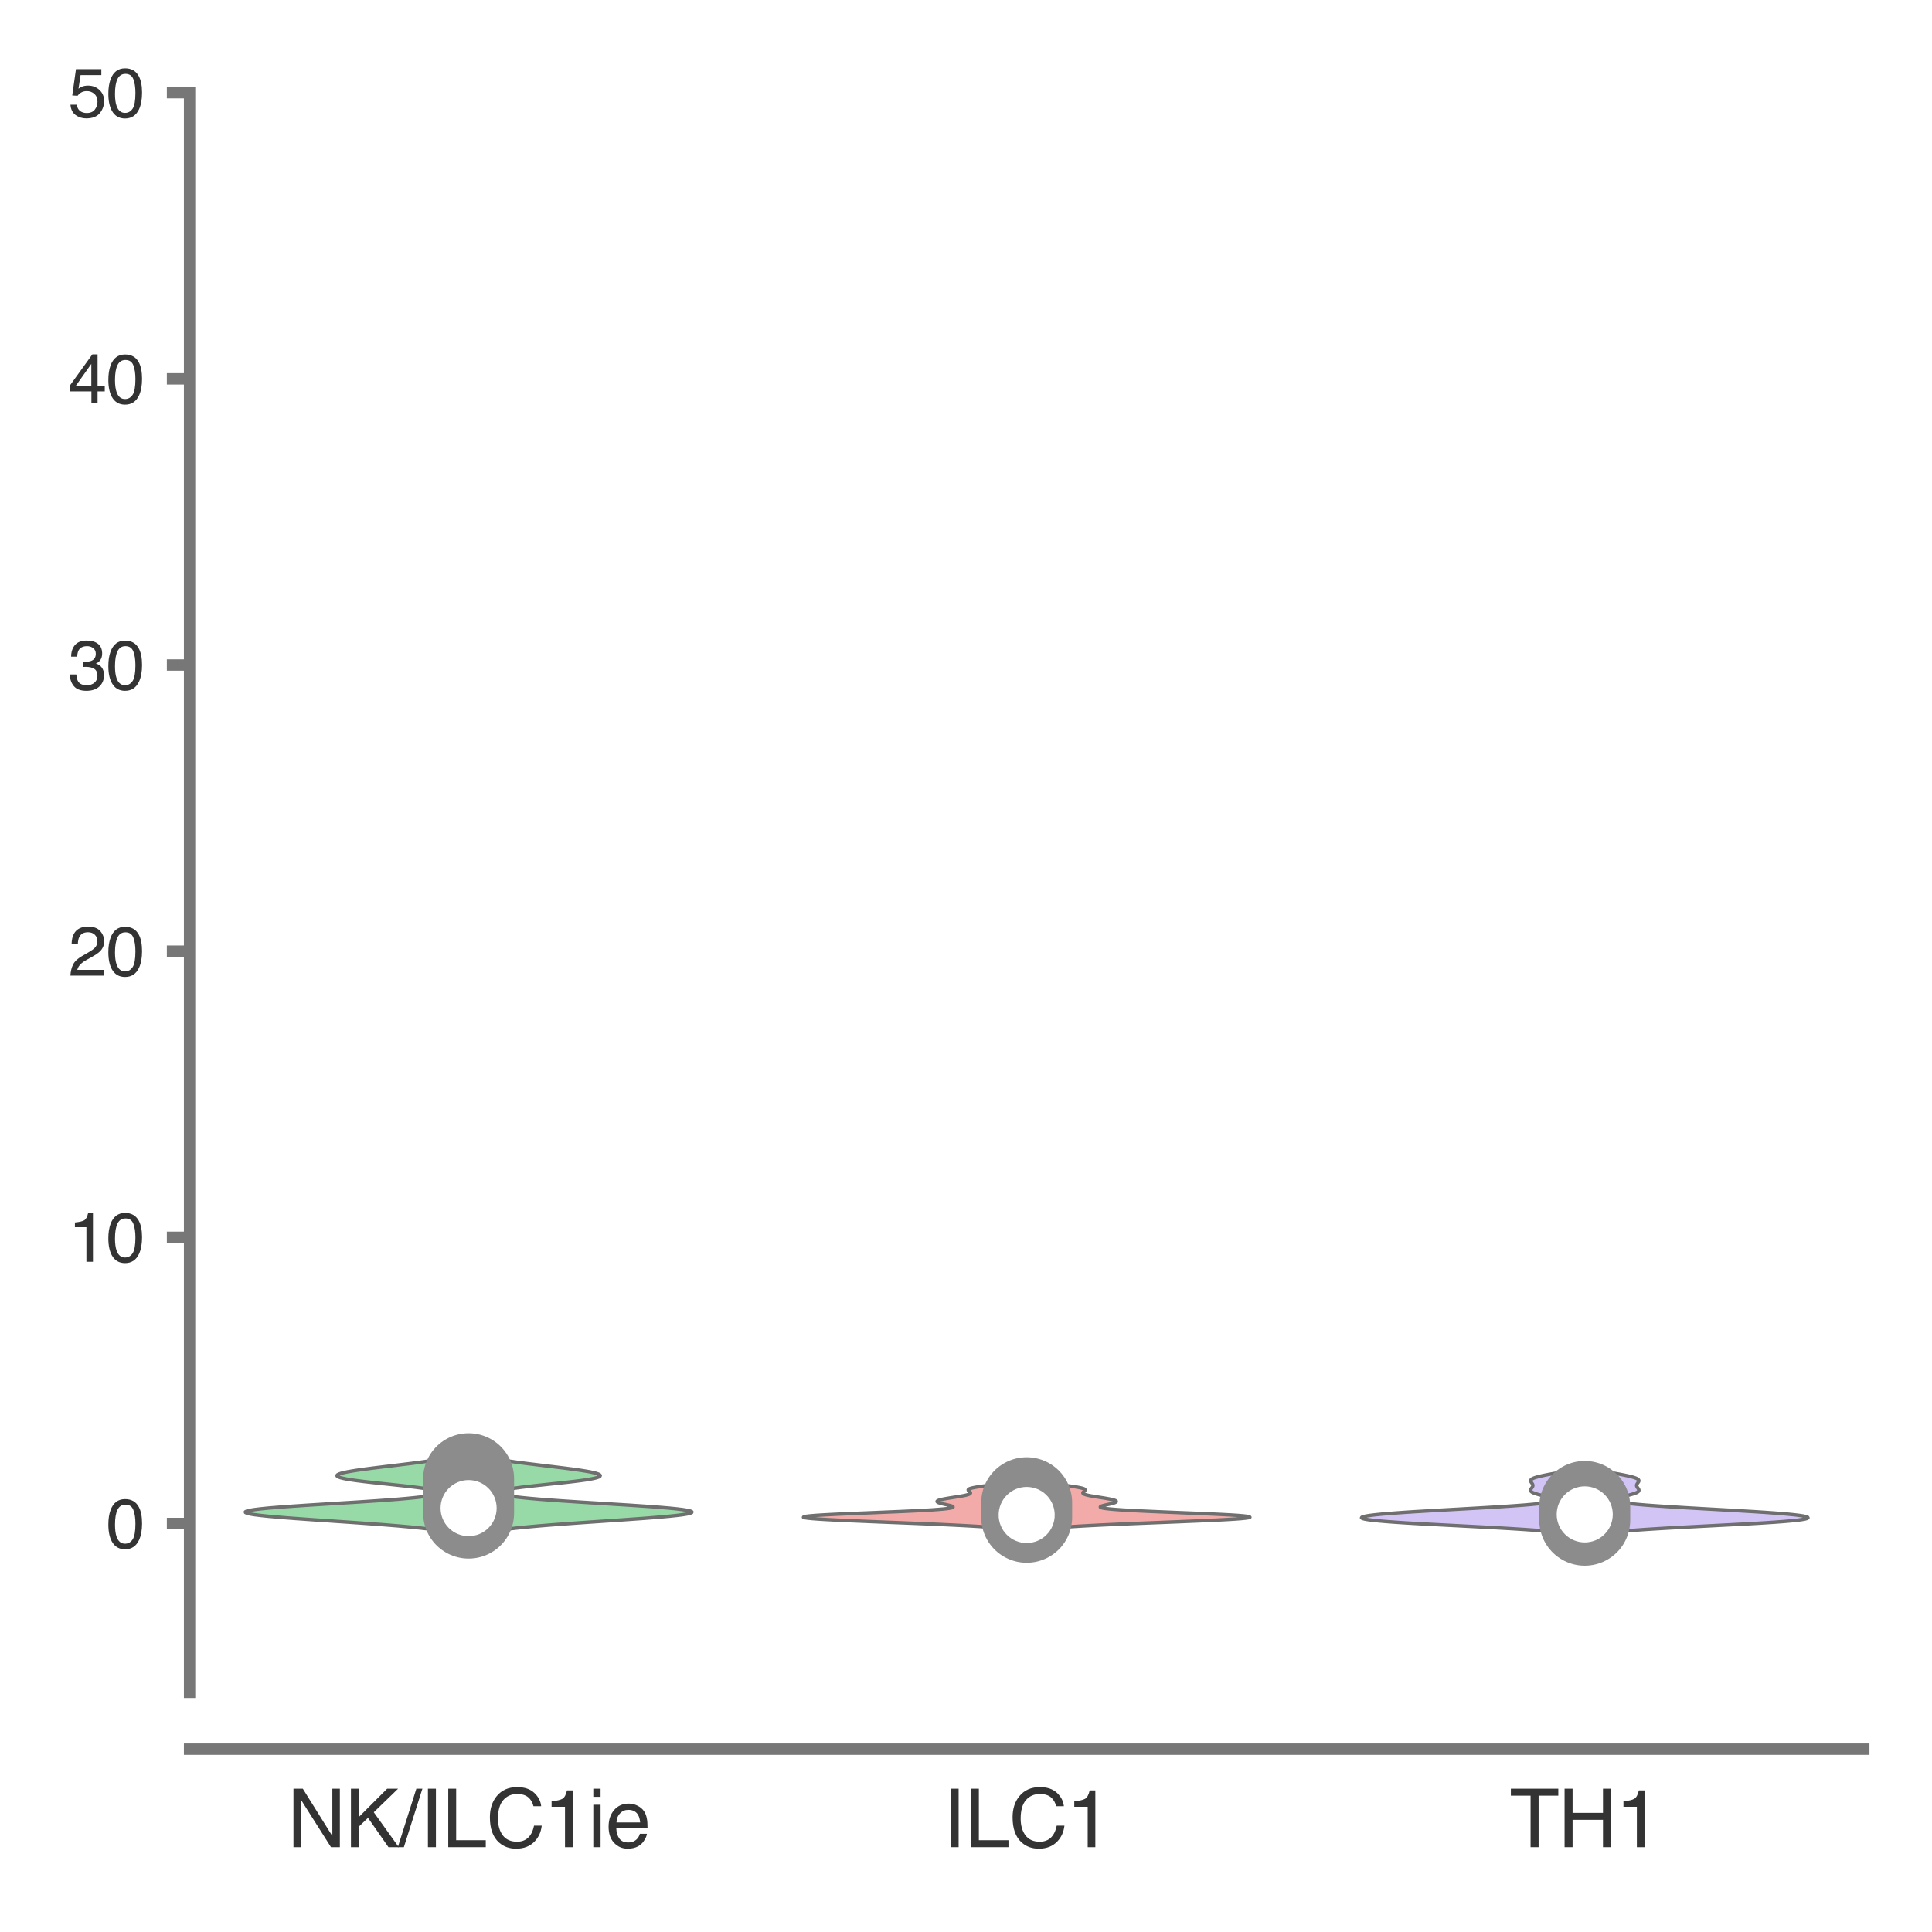 <?xml version="1.0" encoding="utf-8" standalone="no"?>
<!DOCTYPE svg PUBLIC "-//W3C//DTD SVG 1.1//EN"
  "http://www.w3.org/Graphics/SVG/1.1/DTD/svg11.dtd">
<svg xmlns:xlink="http://www.w3.org/1999/xlink" width="84.96pt" height="84.96pt" viewBox="0 0 84.96 84.96" xmlns="http://www.w3.org/2000/svg" version="1.1">
 <defs>
  <style type="text/css">*{stroke-linejoin: round; stroke-linecap: butt}</style>
 </defs>
 <g id="figure_1">
  <g id="patch_1">
   <path d="M 0 84.96 
L 84.96 84.96 
L 84.96 0 
L 0 0 
z
" style="fill: #ffffff"/>
  </g>
  <g id="axes_1">
   <g id="patch_2">
    <path d="M 8.337 74.42 
L 81.96 74.42 
L 81.96 4.076 
L 8.337 4.076 
z
" style="fill: #ffffff"/>
   </g>
   <g id="matplotlib.axis_1">
    <g id="xtick_1">
     <g id="text_1">
      <!-- NK/ILC1ie -->
      <g style="fill: #333333" transform="translate(12.632 81.23) scale(0.035 -0.035)">
       <defs>
        <path id="Helvetica-4e" d="M 488 4591 
L 1222 4591 
L 3541 872 
L 3541 4591 
L 4131 4591 
L 4131 0 
L 3434 0 
L 1081 3716 
L 1081 0 
L 488 0 
L 488 4591 
z
M 2269 4591 
L 2269 4591 
z
" transform="scale(0.016)"/>
        <path id="Helvetica-4b" d="M 488 4591 
L 1094 4591 
L 1094 2353 
L 3331 4591 
L 4191 4591 
L 2281 2741 
L 4244 0 
L 3434 0 
L 1828 2303 
L 1094 1600 
L 1094 0 
L 488 0 
L 488 4591 
z
" transform="scale(0.016)"/>
        <path id="Helvetica-2f" d="M 1456 4591 
L 1931 4591 
L 475 0 
L 0 0 
L 1456 4591 
z
" transform="scale(0.016)"/>
        <path id="Helvetica-49" d="M 628 4591 
L 1256 4591 
L 1256 0 
L 628 0 
L 628 4591 
z
" transform="scale(0.016)"/>
        <path id="Helvetica-4c" d="M 488 4591 
L 1109 4591 
L 1109 547 
L 3434 547 
L 3434 0 
L 488 0 
L 488 4591 
z
" transform="scale(0.016)"/>
        <path id="Helvetica-43" d="M 2422 4716 
Q 3294 4716 3775 4256 
Q 4256 3797 4309 3213 
L 3703 3213 
Q 3600 3656 3292 3915 
Q 2984 4175 2428 4175 
Q 1750 4175 1333 3698 
Q 916 3222 916 2238 
Q 916 1431 1292 929 
Q 1669 428 2416 428 
Q 3103 428 3463 956 
Q 3653 1234 3747 1688 
L 4353 1688 
Q 4272 963 3816 472 
Q 3269 -119 2341 -119 
Q 1541 -119 997 366 
Q 281 1006 281 2344 
Q 281 3359 819 4009 
Q 1400 4716 2422 4716 
z
M 2297 4716 
L 2297 4716 
z
" transform="scale(0.016)"/>
        <path id="Helvetica-31" d="M 613 3169 
L 613 3600 
Q 1222 3659 1462 3798 
Q 1703 3938 1822 4456 
L 2266 4456 
L 2266 0 
L 1666 0 
L 1666 3169 
L 613 3169 
z
" transform="scale(0.016)"/>
        <path id="Helvetica-69" d="M 413 3331 
L 984 3331 
L 984 0 
L 413 0 
L 413 3331 
z
M 413 4591 
L 984 4591 
L 984 3953 
L 413 3953 
L 413 4591 
z
" transform="scale(0.016)"/>
        <path id="Helvetica-65" d="M 1806 3422 
Q 2163 3422 2497 3255 
Q 2831 3088 3006 2822 
Q 3175 2569 3231 2231 
Q 3281 2000 3281 1494 
L 828 1494 
Q 844 984 1069 676 
Q 1294 369 1766 369 
Q 2206 369 2469 659 
Q 2619 828 2681 1050 
L 3234 1050 
Q 3213 866 3089 639 
Q 2966 413 2813 269 
Q 2556 19 2178 -69 
Q 1975 -119 1719 -119 
Q 1094 -119 659 336 
Q 225 791 225 1609 
Q 225 2416 662 2919 
Q 1100 3422 1806 3422 
z
M 2703 1941 
Q 2669 2306 2544 2525 
Q 2313 2931 1772 2931 
Q 1384 2931 1121 2651 
Q 859 2372 844 1941 
L 2703 1941 
z
M 1753 3428 
L 1753 3428 
z
" transform="scale(0.016)"/>
       </defs>
       <use xlink:href="#Helvetica-4e"/>
       <use xlink:href="#Helvetica-4b" x="72.217"/>
       <use xlink:href="#Helvetica-2f" x="138.916"/>
       <use xlink:href="#Helvetica-49" x="166.699"/>
       <use xlink:href="#Helvetica-4c" x="194.482"/>
       <use xlink:href="#Helvetica-43" x="250.098"/>
       <use xlink:href="#Helvetica-31" x="322.314"/>
       <use xlink:href="#Helvetica-69" x="377.93"/>
       <use xlink:href="#Helvetica-65" x="400.146"/>
      </g>
     </g>
    </g>
    <g id="xtick_2">
     <g id="text_2">
      <!-- ILC1 -->
      <g style="fill: #333333" transform="translate(41.452 81.23) scale(0.035 -0.035)">
       <use xlink:href="#Helvetica-49"/>
       <use xlink:href="#Helvetica-4c" x="27.783"/>
       <use xlink:href="#Helvetica-43" x="83.398"/>
       <use xlink:href="#Helvetica-31" x="155.615"/>
      </g>
     </g>
    </g>
    <g id="xtick_3">
     <g id="text_3">
      <!-- TH1 -->
      <g style="fill: #333333" transform="translate(66.383 81.23) scale(0.035 -0.035)">
       <defs>
        <path id="Helvetica-54" d="M 3828 4591 
L 3828 4044 
L 2281 4044 
L 2281 0 
L 1650 0 
L 1650 4044 
L 103 4044 
L 103 4591 
L 3828 4591 
z
" transform="scale(0.016)"/>
        <path id="Helvetica-48" d="M 503 4591 
L 1131 4591 
L 1131 2694 
L 3519 2694 
L 3519 4591 
L 4147 4591 
L 4147 0 
L 3519 0 
L 3519 2147 
L 1131 2147 
L 1131 0 
L 503 0 
L 503 4591 
z
" transform="scale(0.016)"/>
       </defs>
       <use xlink:href="#Helvetica-54"/>
       <use xlink:href="#Helvetica-48" x="61.084"/>
       <use xlink:href="#Helvetica-31" x="133.301"/>
      </g>
     </g>
    </g>
   </g>
   <g id="matplotlib.axis_2">
    <g id="ytick_1">
     <g id="line2d_1">
      <defs>
       <path id="m9b70156ddd" d="M 0 0 
L -1 0 
" style="stroke: #777777; stroke-width: 0.5"/>
      </defs>
      <g>
       <use xlink:href="#m9b70156ddd" x="8.337" y="66.995" style="fill: #777777; stroke: #777777; stroke-width: 0.5"/>
      </g>
     </g>
     <g id="text_4">
      <!-- 0 -->
      <g style="fill: #333333" transform="translate(4.669 68.071) scale(0.03 -0.03)">
       <defs>
        <path id="Helvetica-30" d="M 1731 4475 
Q 2600 4475 2988 3759 
Q 3288 3206 3288 2244 
Q 3288 1331 3016 734 
Q 2622 -122 1728 -122 
Q 922 -122 528 578 
Q 200 1163 200 2147 
Q 200 2909 397 3456 
Q 766 4475 1731 4475 
z
M 1725 391 
Q 2163 391 2422 778 
Q 2681 1166 2681 2222 
Q 2681 2984 2493 3476 
Q 2306 3969 1766 3969 
Q 1269 3969 1039 3501 
Q 809 3034 809 2125 
Q 809 1441 956 1025 
Q 1181 391 1725 391 
z
" transform="scale(0.016)"/>
       </defs>
       <use xlink:href="#Helvetica-30"/>
      </g>
     </g>
    </g>
    <g id="ytick_2">
     <g id="line2d_2">
      <g>
       <use xlink:href="#m9b70156ddd" x="8.337" y="54.411" style="fill: #777777; stroke: #777777; stroke-width: 0.5"/>
      </g>
     </g>
     <g id="text_5">
      <!-- 10 -->
      <g style="fill: #333333" transform="translate(3 55.487) scale(0.03 -0.03)">
       <use xlink:href="#Helvetica-31"/>
       <use xlink:href="#Helvetica-30" x="55.615"/>
      </g>
     </g>
    </g>
    <g id="ytick_3">
     <g id="line2d_3">
      <g>
       <use xlink:href="#m9b70156ddd" x="8.337" y="41.828" style="fill: #777777; stroke: #777777; stroke-width: 0.5"/>
      </g>
     </g>
     <g id="text_6">
      <!-- 20 -->
      <g style="fill: #333333" transform="translate(3 42.904) scale(0.03 -0.03)">
       <defs>
        <path id="Helvetica-32" d="M 200 0 
Q 231 578 439 1006 
Q 647 1434 1250 1784 
L 1850 2131 
Q 2253 2366 2416 2531 
Q 2672 2791 2672 3125 
Q 2672 3516 2437 3745 
Q 2203 3975 1813 3975 
Q 1234 3975 1013 3538 
Q 894 3303 881 2888 
L 309 2888 
Q 319 3472 525 3841 
Q 891 4491 1816 4491 
Q 2584 4491 2939 4075 
Q 3294 3659 3294 3150 
Q 3294 2613 2916 2231 
Q 2697 2009 2131 1694 
L 1703 1456 
Q 1397 1288 1222 1134 
Q 909 863 828 531 
L 3272 531 
L 3272 0 
L 200 0 
z
" transform="scale(0.016)"/>
       </defs>
       <use xlink:href="#Helvetica-32"/>
       <use xlink:href="#Helvetica-30" x="55.615"/>
      </g>
     </g>
    </g>
    <g id="ytick_4">
     <g id="line2d_4">
      <g>
       <use xlink:href="#m9b70156ddd" x="8.337" y="29.244" style="fill: #777777; stroke: #777777; stroke-width: 0.5"/>
      </g>
     </g>
     <g id="text_7">
      <!-- 30 -->
      <g style="fill: #333333" transform="translate(3 30.32) scale(0.03 -0.03)">
       <defs>
        <path id="Helvetica-33" d="M 1663 -122 
Q 869 -122 511 314 
Q 153 750 153 1375 
L 741 1375 
Q 778 941 903 744 
Q 1122 391 1694 391 
Q 2138 391 2406 628 
Q 2675 866 2675 1241 
Q 2675 1703 2392 1887 
Q 2109 2072 1606 2072 
Q 1550 2072 1492 2070 
Q 1434 2069 1375 2066 
L 1375 2563 
Q 1463 2553 1522 2550 
Q 1581 2547 1650 2547 
Q 1966 2547 2169 2647 
Q 2525 2822 2525 3272 
Q 2525 3606 2287 3787 
Q 2050 3969 1734 3969 
Q 1172 3969 956 3594 
Q 838 3388 822 3006 
L 266 3006 
Q 266 3506 466 3856 
Q 809 4481 1675 4481 
Q 2359 4481 2734 4176 
Q 3109 3872 3109 3294 
Q 3109 2881 2888 2625 
Q 2750 2466 2531 2375 
Q 2884 2278 3082 2001 
Q 3281 1725 3281 1325 
Q 3281 684 2859 281 
Q 2438 -122 1663 -122 
z
" transform="scale(0.016)"/>
       </defs>
       <use xlink:href="#Helvetica-33"/>
       <use xlink:href="#Helvetica-30" x="55.615"/>
      </g>
     </g>
    </g>
    <g id="ytick_5">
     <g id="line2d_5">
      <g>
       <use xlink:href="#m9b70156ddd" x="8.337" y="16.66" style="fill: #777777; stroke: #777777; stroke-width: 0.5"/>
      </g>
     </g>
     <g id="text_8">
      <!-- 40 -->
      <g style="fill: #333333" transform="translate(3 17.736) scale(0.03 -0.03)">
       <defs>
        <path id="Helvetica-34" d="M 2116 1584 
L 2116 3613 
L 681 1584 
L 2116 1584 
z
M 2125 0 
L 2125 1094 
L 163 1094 
L 163 1644 
L 2213 4488 
L 2688 4488 
L 2688 1584 
L 3347 1584 
L 3347 1094 
L 2688 1094 
L 2688 0 
L 2125 0 
z
" transform="scale(0.016)"/>
       </defs>
       <use xlink:href="#Helvetica-34"/>
       <use xlink:href="#Helvetica-30" x="55.615"/>
      </g>
     </g>
    </g>
    <g id="ytick_6">
     <g id="line2d_6">
      <g>
       <use xlink:href="#m9b70156ddd" x="8.337" y="4.076" style="fill: #777777; stroke: #777777; stroke-width: 0.5"/>
      </g>
     </g>
     <g id="text_9">
      <!-- 50 -->
      <g style="fill: #333333" transform="translate(3 5.152) scale(0.03 -0.03)">
       <defs>
        <path id="Helvetica-35" d="M 791 1141 
Q 847 659 1238 475 
Q 1438 381 1700 381 
Q 2200 381 2440 700 
Q 2681 1019 2681 1406 
Q 2681 1875 2395 2131 
Q 2109 2388 1709 2388 
Q 1419 2388 1211 2275 
Q 1003 2163 856 1963 
L 369 1991 
L 709 4400 
L 3034 4400 
L 3034 3856 
L 1131 3856 
L 941 2613 
Q 1097 2731 1238 2791 
Q 1488 2894 1816 2894 
Q 2431 2894 2859 2497 
Q 3288 2100 3288 1491 
Q 3288 856 2895 371 
Q 2503 -113 1644 -113 
Q 1097 -113 676 195 
Q 256 503 206 1141 
L 791 1141 
z
" transform="scale(0.016)"/>
       </defs>
       <use xlink:href="#Helvetica-35"/>
       <use xlink:href="#Helvetica-30" x="55.615"/>
      </g>
     </g>
    </g>
   </g>
   <g id="PolyCollection_1">
    <defs>
     <path id="m418633a459" d="M 21.711 -17.632 
L 19.503 -17.632 
L 19.298 -17.664 
L 19.067 -17.697 
L 18.809 -17.729 
L 18.522 -17.762 
L 18.208 -17.795 
L 17.866 -17.827 
L 17.498 -17.86 
L 17.104 -17.892 
L 16.686 -17.925 
L 16.248 -17.957 
L 15.793 -17.99 
L 15.325 -18.023 
L 14.848 -18.055 
L 14.368 -18.088 
L 13.891 -18.12 
L 13.423 -18.153 
L 12.972 -18.185 
L 12.544 -18.218 
L 12.148 -18.251 
L 11.789 -18.283 
L 11.476 -18.316 
L 11.215 -18.348 
L 11.011 -18.381 
L 10.87 -18.413 
L 10.796 -18.446 
L 10.791 -18.479 
L 10.856 -18.511 
L 10.992 -18.544 
L 11.195 -18.576 
L 11.464 -18.609 
L 11.792 -18.642 
L 12.173 -18.674 
L 12.601 -18.707 
L 13.066 -18.739 
L 13.561 -18.772 
L 14.075 -18.804 
L 14.6 -18.837 
L 15.126 -18.87 
L 15.645 -18.902 
L 16.148 -18.935 
L 16.63 -18.967 
L 17.082 -19 
L 17.5 -19.032 
L 17.88 -19.065 
L 18.218 -19.098 
L 18.512 -19.13 
L 18.761 -19.163 
L 18.962 -19.195 
L 19.117 -19.228 
L 19.225 -19.261 
L 19.287 -19.293 
L 19.303 -19.326 
L 19.276 -19.358 
L 19.206 -19.391 
L 19.097 -19.423 
L 18.949 -19.456 
L 18.767 -19.489 
L 18.553 -19.521 
L 18.31 -19.554 
L 18.044 -19.586 
L 17.76 -19.619 
L 17.461 -19.651 
L 17.154 -19.684 
L 16.845 -19.717 
L 16.54 -19.749 
L 16.245 -19.782 
L 15.965 -19.814 
L 15.707 -19.847 
L 15.475 -19.879 
L 15.274 -19.912 
L 15.106 -19.945 
L 14.976 -19.977 
L 14.884 -20.01 
L 14.831 -20.042 
L 14.818 -20.075 
L 14.843 -20.108 
L 14.905 -20.14 
L 15.002 -20.173 
L 15.131 -20.205 
L 15.289 -20.238 
L 15.472 -20.27 
L 15.678 -20.303 
L 15.904 -20.336 
L 16.145 -20.368 
L 16.398 -20.401 
L 16.66 -20.433 
L 16.929 -20.466 
L 17.2 -20.498 
L 17.471 -20.531 
L 17.739 -20.564 
L 18.001 -20.596 
L 18.256 -20.629 
L 18.501 -20.661 
L 18.734 -20.694 
L 18.954 -20.726 
L 19.16 -20.759 
L 19.35 -20.792 
L 19.524 -20.824 
L 19.681 -20.857 
L 21.533 -20.857 
L 21.533 -20.857 
L 21.691 -20.824 
L 21.865 -20.792 
L 22.055 -20.759 
L 22.26 -20.726 
L 22.48 -20.694 
L 22.713 -20.661 
L 22.958 -20.629 
L 23.213 -20.596 
L 23.476 -20.564 
L 23.744 -20.531 
L 24.015 -20.498 
L 24.286 -20.466 
L 24.554 -20.433 
L 24.816 -20.401 
L 25.07 -20.368 
L 25.311 -20.336 
L 25.536 -20.303 
L 25.742 -20.27 
L 25.926 -20.238 
L 26.084 -20.205 
L 26.213 -20.173 
L 26.309 -20.14 
L 26.371 -20.108 
L 26.397 -20.075 
L 26.383 -20.042 
L 26.331 -20.01 
L 26.239 -19.977 
L 26.108 -19.945 
L 25.941 -19.912 
L 25.739 -19.879 
L 25.507 -19.847 
L 25.249 -19.814 
L 24.97 -19.782 
L 24.675 -19.749 
L 24.369 -19.717 
L 24.06 -19.684 
L 23.754 -19.651 
L 23.455 -19.619 
L 23.17 -19.586 
L 22.904 -19.554 
L 22.662 -19.521 
L 22.448 -19.489 
L 22.265 -19.456 
L 22.118 -19.423 
L 22.008 -19.391 
L 21.939 -19.358 
L 21.911 -19.326 
L 21.928 -19.293 
L 21.99 -19.261 
L 22.098 -19.228 
L 22.252 -19.195 
L 22.454 -19.163 
L 22.702 -19.13 
L 22.996 -19.098 
L 23.335 -19.065 
L 23.715 -19.032 
L 24.133 -19 
L 24.585 -18.967 
L 25.066 -18.935 
L 25.57 -18.902 
L 26.088 -18.87 
L 26.615 -18.837 
L 27.139 -18.804 
L 27.654 -18.772 
L 28.148 -18.739 
L 28.614 -18.707 
L 29.041 -18.674 
L 29.423 -18.642 
L 29.751 -18.609 
L 30.019 -18.576 
L 30.223 -18.544 
L 30.358 -18.511 
L 30.424 -18.479 
L 30.419 -18.446 
L 30.344 -18.413 
L 30.204 -18.381 
L 30 -18.348 
L 29.739 -18.316 
L 29.425 -18.283 
L 29.067 -18.251 
L 28.67 -18.218 
L 28.242 -18.185 
L 27.791 -18.153 
L 27.324 -18.12 
L 26.847 -18.088 
L 26.367 -18.055 
L 25.89 -18.023 
L 25.422 -17.99 
L 24.966 -17.957 
L 24.528 -17.925 
L 24.111 -17.892 
L 23.717 -17.86 
L 23.348 -17.827 
L 23.006 -17.795 
L 22.692 -17.762 
L 22.406 -17.729 
L 22.148 -17.697 
L 21.916 -17.664 
L 21.711 -17.632 
z
" style="stroke: #6f6f6f; stroke-width: 0.15"/>
    </defs>
    <g clip-path="url(#ped4a1484a7)">
     <use xlink:href="#m418633a459" x="0" y="84.96" style="fill: #98daa7; stroke: #6f6f6f; stroke-width: 0.15"/>
    </g>
   </g>
   <g id="PolyCollection_2">
    <defs>
     <path id="m37a40183ee" d="M 46.231 -17.755 
L 44.066 -17.755 
L 43.849 -17.775 
L 43.604 -17.795 
L 43.327 -17.816 
L 43.02 -17.836 
L 42.683 -17.856 
L 42.314 -17.876 
L 41.917 -17.896 
L 41.492 -17.916 
L 41.043 -17.937 
L 40.573 -17.957 
L 40.085 -17.977 
L 39.586 -17.997 
L 39.081 -18.017 
L 38.576 -18.037 
L 38.08 -18.058 
L 37.599 -18.078 
L 37.143 -18.098 
L 36.72 -18.118 
L 36.339 -18.138 
L 36.008 -18.158 
L 35.735 -18.178 
L 35.528 -18.199 
L 35.392 -18.219 
L 35.332 -18.239 
L 35.349 -18.259 
L 35.445 -18.279 
L 35.617 -18.299 
L 35.862 -18.32 
L 36.173 -18.34 
L 36.542 -18.36 
L 36.959 -18.38 
L 37.413 -18.4 
L 37.893 -18.42 
L 38.385 -18.44 
L 38.877 -18.461 
L 39.358 -18.481 
L 39.815 -18.501 
L 40.24 -18.521 
L 40.624 -18.541 
L 40.962 -18.561 
L 41.248 -18.582 
L 41.482 -18.602 
L 41.662 -18.622 
L 41.791 -18.642 
L 41.871 -18.662 
L 41.908 -18.682 
L 41.907 -18.703 
L 41.875 -18.723 
L 41.817 -18.743 
L 41.742 -18.763 
L 41.656 -18.783 
L 41.566 -18.803 
L 41.477 -18.823 
L 41.395 -18.844 
L 41.323 -18.864 
L 41.267 -18.884 
L 41.228 -18.904 
L 41.209 -18.924 
L 41.21 -18.944 
L 41.233 -18.965 
L 41.277 -18.985 
L 41.341 -19.005 
L 41.424 -19.025 
L 41.522 -19.045 
L 41.634 -19.065 
L 41.755 -19.086 
L 41.882 -19.106 
L 42.011 -19.126 
L 42.137 -19.146 
L 42.256 -19.166 
L 42.366 -19.186 
L 42.461 -19.206 
L 42.54 -19.227 
L 42.602 -19.247 
L 42.644 -19.267 
L 42.669 -19.287 
L 42.677 -19.307 
L 42.672 -19.327 
L 42.656 -19.348 
L 42.633 -19.368 
L 42.61 -19.388 
L 42.59 -19.408 
L 42.578 -19.428 
L 42.578 -19.448 
L 42.594 -19.469 
L 42.628 -19.489 
L 42.682 -19.509 
L 42.758 -19.529 
L 42.853 -19.549 
L 42.967 -19.569 
L 43.097 -19.589 
L 43.241 -19.61 
L 43.394 -19.63 
L 43.553 -19.65 
L 43.715 -19.67 
L 43.875 -19.69 
L 44.03 -19.71 
L 44.178 -19.731 
L 44.316 -19.751 
L 45.98 -19.751 
L 45.98 -19.751 
L 46.119 -19.731 
L 46.267 -19.71 
L 46.422 -19.69 
L 46.582 -19.67 
L 46.743 -19.65 
L 46.903 -19.63 
L 47.056 -19.61 
L 47.199 -19.589 
L 47.33 -19.569 
L 47.444 -19.549 
L 47.539 -19.529 
L 47.614 -19.509 
L 47.669 -19.489 
L 47.703 -19.469 
L 47.719 -19.448 
L 47.719 -19.428 
L 47.707 -19.408 
L 47.687 -19.388 
L 47.663 -19.368 
L 47.641 -19.348 
L 47.625 -19.327 
L 47.619 -19.307 
L 47.628 -19.287 
L 47.652 -19.267 
L 47.695 -19.247 
L 47.756 -19.227 
L 47.835 -19.206 
L 47.931 -19.186 
L 48.04 -19.166 
L 48.16 -19.146 
L 48.286 -19.126 
L 48.415 -19.106 
L 48.542 -19.086 
L 48.663 -19.065 
L 48.774 -19.045 
L 48.873 -19.025 
L 48.955 -19.005 
L 49.019 -18.985 
L 49.063 -18.965 
L 49.086 -18.944 
L 49.088 -18.924 
L 49.068 -18.904 
L 49.03 -18.884 
L 48.973 -18.864 
L 48.902 -18.844 
L 48.82 -18.823 
L 48.731 -18.803 
L 48.64 -18.783 
L 48.554 -18.763 
L 48.479 -18.743 
L 48.422 -18.723 
L 48.389 -18.703 
L 48.388 -18.682 
L 48.425 -18.662 
L 48.506 -18.642 
L 48.634 -18.622 
L 48.815 -18.602 
L 49.048 -18.582 
L 49.335 -18.561 
L 49.672 -18.541 
L 50.057 -18.521 
L 50.482 -18.501 
L 50.939 -18.481 
L 51.419 -18.461 
L 51.911 -18.44 
L 52.404 -18.42 
L 52.883 -18.4 
L 53.338 -18.38 
L 53.755 -18.36 
L 54.124 -18.34 
L 54.435 -18.32 
L 54.679 -18.299 
L 54.851 -18.279 
L 54.947 -18.259 
L 54.965 -18.239 
L 54.904 -18.219 
L 54.768 -18.199 
L 54.561 -18.178 
L 54.289 -18.158 
L 53.958 -18.138 
L 53.577 -18.118 
L 53.153 -18.098 
L 52.697 -18.078 
L 52.217 -18.058 
L 51.72 -18.037 
L 51.216 -18.017 
L 50.71 -17.997 
L 50.211 -17.977 
L 49.724 -17.957 
L 49.254 -17.937 
L 48.804 -17.916 
L 48.38 -17.896 
L 47.982 -17.876 
L 47.614 -17.856 
L 47.276 -17.836 
L 46.969 -17.816 
L 46.693 -17.795 
L 46.447 -17.775 
L 46.231 -17.755 
z
" style="stroke: #6f6f6f; stroke-width: 0.15"/>
    </defs>
    <g clip-path="url(#ped4a1484a7)">
     <use xlink:href="#m37a40183ee" x="0" y="84.96" style="fill: #f2aba8; stroke: #6f6f6f; stroke-width: 0.15"/>
    </g>
   </g>
   <g id="PolyCollection_3">
    <defs>
     <path id="m1169465f56" d="M 71.297 -17.621 
L 68.082 -17.621 
L 67.772 -17.648 
L 67.425 -17.674 
L 67.042 -17.701 
L 66.624 -17.728 
L 66.176 -17.755 
L 65.7 -17.782 
L 65.203 -17.809 
L 64.691 -17.836 
L 64.17 -17.863 
L 63.649 -17.89 
L 63.135 -17.917 
L 62.637 -17.943 
L 62.163 -17.97 
L 61.719 -17.997 
L 61.314 -18.024 
L 60.951 -18.051 
L 60.637 -18.078 
L 60.374 -18.105 
L 60.165 -18.132 
L 60.011 -18.159 
L 59.914 -18.186 
L 59.873 -18.212 
L 59.887 -18.239 
L 59.956 -18.266 
L 60.077 -18.293 
L 60.248 -18.32 
L 60.468 -18.347 
L 60.734 -18.374 
L 61.043 -18.401 
L 61.39 -18.428 
L 61.773 -18.455 
L 62.186 -18.482 
L 62.625 -18.508 
L 63.084 -18.535 
L 63.556 -18.562 
L 64.036 -18.589 
L 64.516 -18.616 
L 64.989 -18.643 
L 65.45 -18.67 
L 65.891 -18.697 
L 66.306 -18.724 
L 66.692 -18.751 
L 67.042 -18.777 
L 67.353 -18.804 
L 67.624 -18.831 
L 67.852 -18.858 
L 68.038 -18.885 
L 68.18 -18.912 
L 68.281 -18.939 
L 68.342 -18.966 
L 68.367 -18.993 
L 68.359 -19.02 
L 68.323 -19.046 
L 68.261 -19.073 
L 68.181 -19.1 
L 68.086 -19.127 
L 67.982 -19.154 
L 67.874 -19.181 
L 67.767 -19.208 
L 67.664 -19.235 
L 67.571 -19.262 
L 67.49 -19.289 
L 67.423 -19.315 
L 67.371 -19.342 
L 67.335 -19.369 
L 67.314 -19.396 
L 67.306 -19.423 
L 67.31 -19.45 
L 67.323 -19.477 
L 67.34 -19.504 
L 67.36 -19.531 
L 67.379 -19.558 
L 67.395 -19.585 
L 67.405 -19.611 
L 67.408 -19.638 
L 67.404 -19.665 
L 67.394 -19.692 
L 67.378 -19.719 
L 67.359 -19.746 
L 67.34 -19.773 
L 67.323 -19.8 
L 67.312 -19.827 
L 67.31 -19.854 
L 67.321 -19.88 
L 67.346 -19.907 
L 67.387 -19.934 
L 67.445 -19.961 
L 67.521 -19.988 
L 67.613 -20.015 
L 67.721 -20.042 
L 67.841 -20.069 
L 67.972 -20.096 
L 68.111 -20.123 
L 68.254 -20.149 
L 68.398 -20.176 
L 68.541 -20.203 
L 68.679 -20.23 
L 68.81 -20.257 
L 68.933 -20.284 
L 70.446 -20.284 
L 70.446 -20.284 
L 70.568 -20.257 
L 70.7 -20.23 
L 70.838 -20.203 
L 70.98 -20.176 
L 71.125 -20.149 
L 71.268 -20.123 
L 71.406 -20.096 
L 71.537 -20.069 
L 71.658 -20.042 
L 71.765 -20.015 
L 71.858 -19.988 
L 71.933 -19.961 
L 71.992 -19.934 
L 72.033 -19.907 
L 72.058 -19.88 
L 72.068 -19.854 
L 72.067 -19.827 
L 72.056 -19.8 
L 72.039 -19.773 
L 72.019 -19.746 
L 72 -19.719 
L 71.985 -19.692 
L 71.974 -19.665 
L 71.97 -19.638 
L 71.974 -19.611 
L 71.984 -19.585 
L 71.999 -19.558 
L 72.018 -19.531 
L 72.038 -19.504 
L 72.056 -19.477 
L 72.068 -19.45 
L 72.072 -19.423 
L 72.065 -19.396 
L 72.044 -19.369 
L 72.008 -19.342 
L 71.956 -19.315 
L 71.889 -19.289 
L 71.807 -19.262 
L 71.714 -19.235 
L 71.612 -19.208 
L 71.505 -19.181 
L 71.396 -19.154 
L 71.292 -19.127 
L 71.198 -19.1 
L 71.117 -19.073 
L 71.056 -19.046 
L 71.019 -19.02 
L 71.011 -18.993 
L 71.036 -18.966 
L 71.098 -18.939 
L 71.199 -18.912 
L 71.341 -18.885 
L 71.526 -18.858 
L 71.754 -18.831 
L 72.025 -18.804 
L 72.337 -18.777 
L 72.687 -18.751 
L 73.072 -18.724 
L 73.488 -18.697 
L 73.929 -18.67 
L 74.389 -18.643 
L 74.863 -18.616 
L 75.343 -18.589 
L 75.822 -18.562 
L 76.295 -18.535 
L 76.754 -18.508 
L 77.192 -18.482 
L 77.606 -18.455 
L 77.988 -18.428 
L 78.336 -18.401 
L 78.644 -18.374 
L 78.91 -18.347 
L 79.13 -18.32 
L 79.302 -18.293 
L 79.423 -18.266 
L 79.491 -18.239 
L 79.506 -18.212 
L 79.465 -18.186 
L 79.367 -18.159 
L 79.214 -18.132 
L 79.005 -18.105 
L 78.742 -18.078 
L 78.427 -18.051 
L 78.065 -18.024 
L 77.659 -17.997 
L 77.216 -17.97 
L 76.742 -17.943 
L 76.244 -17.917 
L 75.73 -17.89 
L 75.209 -17.863 
L 74.688 -17.836 
L 74.175 -17.809 
L 73.678 -17.782 
L 73.203 -17.755 
L 72.754 -17.728 
L 72.337 -17.701 
L 71.954 -17.674 
L 71.607 -17.648 
L 71.297 -17.621 
z
" style="stroke: #6f6f6f; stroke-width: 0.15"/>
    </defs>
    <g clip-path="url(#ped4a1484a7)">
     <use xlink:href="#m1169465f56" x="0" y="84.96" style="fill: #d3c4f6; stroke: #6f6f6f; stroke-width: 0.15"/>
    </g>
   </g>
   <g id="line2d_7">
    <path d="M 20.607 66.861 
L 20.607 64.57 
" clip-path="url(#ped4a1484a7)" style="fill: none; stroke: #8c8c8c; stroke-width: 0.75; stroke-linecap: round"/>
   </g>
   <g id="line2d_8">
    <path d="M 20.607 66.538 
L 20.607 65.026 
" clip-path="url(#ped4a1484a7)" style="fill: none; stroke: #8c8c8c; stroke-width: 4; stroke-linecap: round"/>
   </g>
   <g id="line2d_9">
    <path d="M 20.607 66.319 
" clip-path="url(#ped4a1484a7)" style="fill: none; stroke: #6f6f6f; stroke-width: 1.2; stroke-linecap: round"/>
    <defs>
     <path id="m6695ea7dd2" d="M 0 0.833 
C 0.221 0.833 0.433 0.746 0.589 0.589 
C 0.746 0.433 0.833 0.221 0.833 0 
C 0.833 -0.221 0.746 -0.433 0.589 -0.589 
C 0.433 -0.746 0.221 -0.833 0 -0.833 
C -0.221 -0.833 -0.433 -0.746 -0.589 -0.589 
C -0.746 -0.433 -0.833 -0.221 -0.833 0 
C -0.833 0.221 -0.746 0.433 -0.589 0.589 
C -0.433 0.746 -0.221 0.833 0 0.833 
z
" style="stroke: #ffffff; stroke-width: 0.8"/>
    </defs>
    <g clip-path="url(#ped4a1484a7)">
     <use xlink:href="#m6695ea7dd2" x="20.607" y="66.319" style="fill: #ffffff; stroke: #ffffff; stroke-width: 0.8"/>
    </g>
   </g>
   <g id="line2d_10">
    <path d="M 45.148 66.939 
L 45.148 65.475 
" clip-path="url(#ped4a1484a7)" style="fill: none; stroke: #8c8c8c; stroke-width: 0.75; stroke-linecap: round"/>
   </g>
   <g id="line2d_11">
    <path d="M 45.148 66.722 
L 45.148 66.082 
" clip-path="url(#ped4a1484a7)" style="fill: none; stroke: #8c8c8c; stroke-width: 4; stroke-linecap: round"/>
   </g>
   <g id="line2d_12">
    <path d="M 45.148 66.621 
" clip-path="url(#ped4a1484a7)" style="fill: none; stroke: #6f6f6f; stroke-width: 1.2; stroke-linecap: round"/>
    <g clip-path="url(#ped4a1484a7)">
     <use xlink:href="#m6695ea7dd2" x="45.148" y="66.621" style="fill: #ffffff; stroke: #ffffff; stroke-width: 0.8"/>
    </g>
   </g>
   <g id="line2d_13">
    <path d="M 69.689 66.976 
L 69.689 65.606 
" clip-path="url(#ped4a1484a7)" style="fill: none; stroke: #8c8c8c; stroke-width: 0.75; stroke-linecap: round"/>
   </g>
   <g id="line2d_14">
    <path d="M 69.689 66.851 
L 69.689 66.245 
" clip-path="url(#ped4a1484a7)" style="fill: none; stroke: #8c8c8c; stroke-width: 4; stroke-linecap: round"/>
   </g>
   <g id="line2d_15">
    <path d="M 69.689 66.595 
" clip-path="url(#ped4a1484a7)" style="fill: none; stroke: #6f6f6f; stroke-width: 1.2; stroke-linecap: round"/>
    <g clip-path="url(#ped4a1484a7)">
     <use xlink:href="#m6695ea7dd2" x="69.689" y="66.595" style="fill: #ffffff; stroke: #ffffff; stroke-width: 0.8"/>
    </g>
   </g>
   <g id="patch_3">
    <path d="M 8.337 74.42 
L 8.337 4.076 
" style="fill: none; stroke: #777777; stroke-width: 0.5; stroke-linejoin: miter; stroke-linecap: square"/>
   </g>
   <g id="patch_4">
    <path d="M 8.337 76.92 
L 81.96 76.92 
" style="fill: none; stroke: #777777; stroke-width: 0.5; stroke-linejoin: miter; stroke-linecap: square"/>
   </g>
  </g>
 </g>
 <defs>
  <clipPath id="ped4a1484a7">
   <rect x="8.337" y="4.076" width="73.623" height="70.343"/>
  </clipPath>
 </defs>
</svg>
